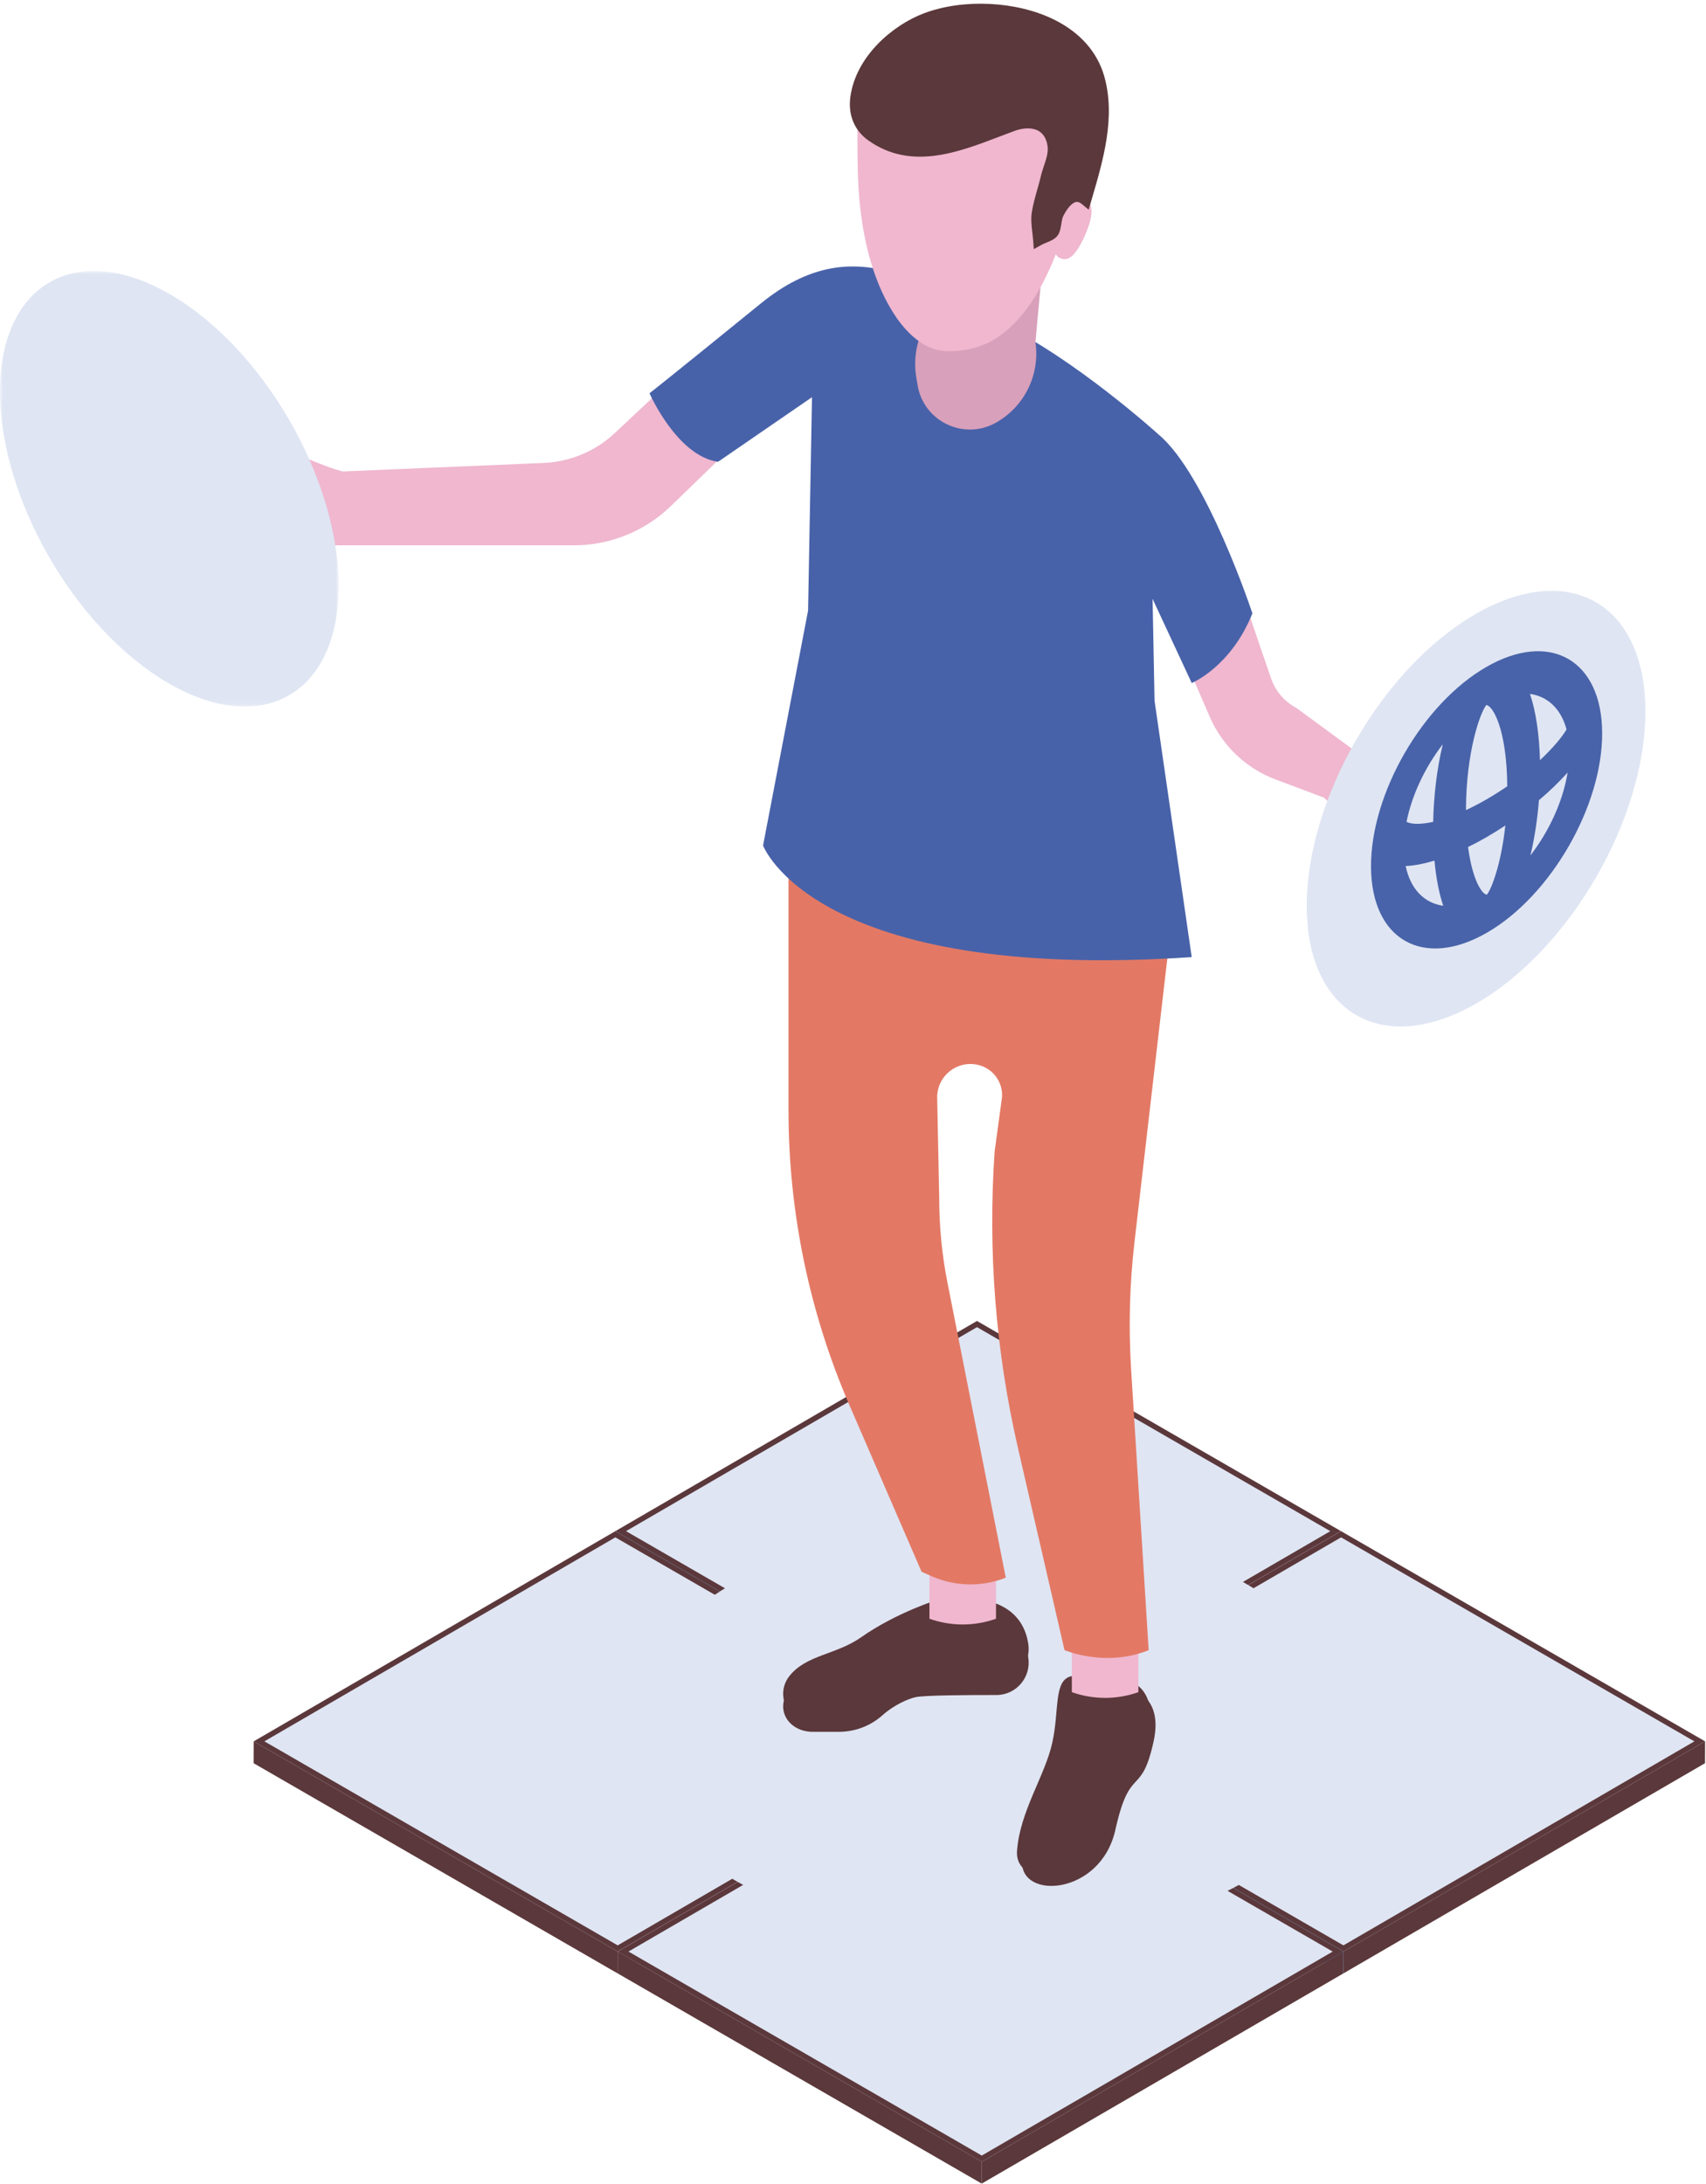 <svg xmlns="http://www.w3.org/2000/svg" xmlns:xlink="http://www.w3.org/1999/xlink" width="282" height="361" viewBox="0 0 282 361">
  <defs>
    <polygon id="ci-touchpoint-adv-a" points="0 72.886 0 .889 55.979 .889 55.979 72.886 0 72.886"/>
  </defs>
  <g fill="none" fill-rule="evenodd" transform="translate(0 -21)">
    <polygon fill="#5B383B" points="221.666 274.062 161.885 308.802 101.714 274.063 161.495 239.322"/>
    <polygon fill="#DFE5F3" points="103.483 274.06 161.496 240.346 219.898 274.064 161.884 307.779"/>
    <polygon fill="#F0B7CF" points="221.666 274.062 221.655 277.674 161.875 312.415 161.885 308.802"/>
    <polygon fill="#65B1FC" points="161.885 308.802 161.875 312.414 101.704 277.675 101.714 274.063"/>
    <polygon fill="#5B383B" points="281.848 308.802 222.068 343.542 161.896 308.803 221.676 274.063"/>
    <polygon fill="#DFE5F3" points="163.664 308.8 221.678 275.086 280.079 308.805 222.065 342.519"/>
    <polygon fill="#5B383B" points="281.848 308.802 281.837 312.414 222.057 347.156 222.068 343.542"/>
    <polygon fill="#65B1FC" points="222.067 343.543 222.056 347.156 161.885 312.416 161.895 308.803"/>
    <polygon fill="#5B383B" points="161.885 308.802 102.105 343.542 41.934 308.803 101.714 274.063"/>
    <polygon fill="#DFE5F3" points="43.703 308.8 101.716 275.086 160.118 308.805 102.104 342.519"/>
    <polygon fill="#F0B7CF" points="161.885 308.802 161.875 312.414 102.095 347.156 102.105 343.542"/>
    <polygon fill="#5B383B" points="102.105 343.543 102.095 347.156 41.924 312.416 41.934 308.803"/>
    <polygon fill="#5B383B" points="222.067 343.543 162.286 378.284 102.115 343.543 161.895 308.803"/>
    <polygon fill="#DFE5F3" points="103.884 343.542 161.897 309.827 220.299 343.546 162.285 377.26"/>
    <polygon fill="#5B383B" points="162.286 378.283 162.276 381.896 222.057 347.156 222.067 343.542"/>
    <polygon fill="#5B383B" points="102.105 347.156 162.276 381.896 162.286 378.283 102.116 343.543"/>
    <g transform="translate(0 .896)">
      <path fill="#DFE5F3" d="M205.868,281.799 C229.341,295.351 229.465,317.32 206.158,330.864 C182.85,344.409 144.923,344.409 121.45,330.858 C97.991,317.314 97.867,295.344 121.174,281.799 C144.481,268.255 182.409,268.255 205.868,281.799"/>
      <path fill="#F0B7CF" d="M248.145 149.693C246.018 148.403 243.153 148.25 240.791 147.475 238.346 146.673 235.724 145.796 233.19 145.563 230.314 145.297 226.724 145.377 223.962 144.133 223.904 144.107 223.839 144.096 223.78 144.072L214.245 137.08C212.298 136.047 210.82 134.311 210.106 132.227L205.149 117.756 195.685 128.676 199.965 138.566C202.038 143.353 205.966 147.093 210.85 148.927L218.853 151.934C220.04 153.273 222.56 154.079 223.742 155.306 225.802 157.447 226.47 159.029 229.952 159.473 232.419 159.787 236.024 158.68 237.929 157.082 240.386 155.023 242.22 153.46 245.837 153.399 247.328 153.374 248.672 154.244 249.498 152.601 250.208 151.189 249.273 150.377 248.145 149.693M109.782 84.026L101.643 91.667C98.44 94.674 94.263 96.431 89.873 96.617L56.656 98.025C54.156 97.374 51.668 96.216 49.465 95.399 46.708 94.377 43.538 93.981 40.592 93.596 37.744 93.223 34.681 91.951 31.822 92.234 30.305 92.383 28.926 92.761 28.961 94.588 29.001 96.711 30.835 96.476 32.376 97.247 36.385 99.253 37.393 102.033 39.114 105.777 40.408 108.596 43.105 110.62 46.048 111.558 49.782 112.748 51.27 111.453 54.442 110.268 54.479 110.254 54.525 110.247 54.564 110.234L94.86 110.234C100.85 110.234 106.606 107.902 110.907 103.733L119.974 94.946 109.782 84.026z"/>
      <path fill="#5B383B" d="M155.252 286.684C155.252 286.684 148.295 288.788 142.31 292.994 138.225 295.864 133.236 295.872 130.479 299.392 127.992 302.568 130.33 306.331 134.364 306.331L138.655 306.331C141.314 306.331 143.885 305.365 145.868 303.593 147.778 301.885 150.143 300.86 151.37 300.597 152.819 300.287 159.832 300.242 164.695 300.248 167.981 300.253 170.475 297.319 169.977 294.072 169.34 289.911 166.222 285.405 155.252 286.684M184.373 298.733C184.373 298.733 192.745 298.613 190.682 307.955 188.619 317.298 186.799 311.596 184.373 322.515 181.946 333.435 168.477 334.163 168.963 327.611 169.448 321.06 173.574 315.236 174.787 309.776 176.001 304.315 174.949 299.341 178.023 298.733 181.097 298.127 184.373 298.733 184.373 298.733"/>
      <path fill="#5B383B" d="M155.252 284.416C155.252 284.416 148.295 286.52 142.31 290.726 138.225 293.596 133.236 293.604 130.479 297.123 127.992 300.3 130.33 304.962 134.364 304.962L138.655 304.962C141.314 304.962 143.885 303.995 145.868 302.223 147.778 300.515 150.143 298.592 151.37 298.329 152.819 298.019 159.832 297.973 164.695 297.98 167.981 297.985 170.475 295.051 169.977 291.804 169.34 287.642 166.222 283.137 155.252 284.416M183.523 297.116C183.523 297.116 191.895 296.994 189.833 306.337 187.769 315.679 185.95 309.977 183.523 320.897 181.096 331.817 167.628 332.545 168.114 325.993 168.599 319.441 172.724 313.617 173.937 308.157 175.151 302.697 174.1 297.722 177.173 297.115 180.247 296.509 183.523 297.116 183.523 297.116"/>
      <path fill="#F0B7CF" d="M188.174 299.776C184.616 301.037 180.733 301.037 177.174 299.776L177.174 290.725 188.174 290.725 188.174 299.776zM164.636 287.643C161.078 288.905 157.194 288.905 153.636 287.643L153.636 278.592 164.636 278.592 164.636 287.643z"/>
      <path fill="#E37965" d="M130.339,150.788 L130.339,203.649 C130.339,220.43 133.78,237.034 140.45,252.433 L152.34,279.887 L154.051,280.635 C157.927,282.33 162.318,282.411 166.254,280.858 L156.615,232.099 C155.709,227.514 155.253,222.852 155.253,218.179 L154.915,201.459 C154.915,197.788 158.444,195.147 161.967,196.183 C164.274,196.861 165.798,199.052 165.632,201.45 L164.414,210.385 C163.274,226.862 164.578,243.416 168.286,259.51 L175.96,292.83 C175.96,292.83 182.755,295.741 189.873,292.83 L186.972,246.405 C186.534,239.405 186.72,232.378 187.527,225.411 L193.433,174.408 L130.339,144.964 L130.339,150.788 Z"/>
      <path fill="#4862A9" d="M191.491,91.9 C191.491,91.9 177.578,79.281 165.283,73.458 C152.988,67.633 141.34,57.603 125.809,70.222 C110.278,82.84 107.366,85.106 107.366,85.106 C107.366,85.106 111.896,95.46 118.691,96.43 L134.221,85.753 L133.574,121.02 L126.133,159.847 C126.133,159.847 134.545,182.496 196.991,178.29 L190.844,135.904 L190.52,119.079 L196.991,132.992 C196.991,132.992 203.463,130.347 207.021,121.478 C207.021,121.478 199.416,98.491 191.491,91.9"/>
      <path fill="#D8A0BA" d="M151.468,82.516 L151.678,83.774 C152.676,89.747 159.288,92.931 164.58,89.987 C169.334,87.342 171.952,82.028 171.152,76.647 L172.483,62.295 L158.408,58.655 L157.195,69.014 C152.826,72.021 150.594,77.285 151.468,82.516"/>
      <path fill="#F0B7CF" d="M179.483,52.762 C178.936,52.132 180.426,36.764 172.629,35.835 C153.532,33.558 141.727,36.264 141.733,38.164 C141.747,42.494 141.639,48.71 142.049,53.029 C142.679,59.859 144.212,65.544 146.644,70.062 C147.649,71.927 148.71,73.476 149.876,74.704 C150.919,75.826 152.043,76.706 153.232,77.321 C154.357,77.873 155.561,78.157 156.953,78.157 C159.139,78.157 161.166,77.73 163.044,76.888 C163.515,76.689 163.945,76.44 164.376,76.179 C167.689,74.173 170.53,70.716 172.902,65.81 C173.494,64.643 174.023,63.416 174.514,62.126 C174.824,62.597 175.272,62.864 175.826,62.927 L176.048,62.927 C176.971,62.927 177.951,61.885 178.975,59.797 C179.832,58.02 180.325,56.547 180.426,55.34 L180.426,54.99 C180.426,54.191 180.118,53.46 179.483,52.762"/>
      <path fill="#5B383B" d="M141.456,37.019 C141.466,36.772 141.488,36.523 141.522,36.271 C142.317,30.357 147.684,25.258 153.04,23.221 C162.331,19.688 178.458,21.996 181.592,32.955 C183.486,39.582 181.304,46.704 179.438,53.077 C177.443,51.427 175.729,53.664 174.848,55.462 C174.455,56.266 174.493,57.776 174.073,58.413 C173.68,59.01 172.405,59.327 171.741,59.694 C171.636,58.28 171.296,56.729 171.519,55.318 C171.83,53.366 172.551,51.352 173.004,49.42 C173.408,47.695 174.377,45.945 174.124,44.142 C173.609,40.468 170.471,39.697 167.366,40.83 C159.889,43.56 151.479,47.796 144.072,42.501 C142.212,41.172 141.366,39.209 141.456,37.019"/>
      <path fill="#5B383B" d="M169.893,39.382 C170.951,39.382 171.921,39.625 172.721,40.106 C173.626,40.648 174.77,41.767 175.084,44.007 C175.291,45.479 174.843,46.821 174.41,48.12 C174.238,48.63 174.067,49.136 173.95,49.642 C173.772,50.395 173.555,51.159 173.339,51.926 C173.005,53.104 172.661,54.321 172.477,55.47 C172.343,56.325 172.454,57.313 172.569,58.272 C172.868,58.141 173.179,57.987 173.264,57.876 C173.369,57.718 173.463,57.144 173.525,56.765 C173.624,56.166 173.726,55.548 173.977,55.036 C174.529,53.91 175.71,51.965 177.44,51.591 C177.809,51.511 178.293,51.483 178.843,51.653 C180.564,45.767 182.363,39.185 180.659,33.222 C179.678,29.793 177.191,26.994 173.469,25.129 C167.696,22.238 159.439,21.828 153.385,24.13 C148.54,25.971 143.24,30.777 142.484,36.4 C142.454,36.623 142.435,36.841 142.425,37.059 C142.345,39.012 143.109,40.62 144.636,41.71 C150.796,46.116 157.755,43.45 164.486,40.878 C165.345,40.549 166.195,40.225 167.034,39.918 C168.013,39.56 168.986,39.382 169.893,39.382 Z M170.887,61.277 L170.774,59.766 C170.744,59.377 170.696,58.979 170.649,58.575 C170.517,57.461 170.379,56.308 170.561,55.167 C170.761,53.902 171.121,52.63 171.47,51.4 C171.679,50.658 171.889,49.923 172.059,49.198 C172.19,48.637 172.377,48.072 172.569,47.504 C172.947,46.368 173.305,45.297 173.162,44.277 C172.995,43.086 172.511,42.243 171.722,41.769 C170.738,41.179 169.27,41.168 167.698,41.742 C166.869,42.046 166.029,42.366 165.179,42.692 C158.304,45.318 150.513,48.298 143.507,43.291 C141.452,41.822 140.379,39.579 140.487,36.978 L140.487,36.976 C140.498,36.701 140.523,36.423 140.56,36.14 C141.457,29.47 147.48,24.297 152.695,22.314 C159.218,19.836 168.119,20.276 174.339,23.394 C178.56,25.508 181.391,28.723 182.525,32.688 C184.452,39.424 182.356,46.574 180.506,52.884 L179.956,54.763 L178.82,53.824 C178.353,53.438 178.044,53.457 177.849,53.489 C177.19,53.631 176.375,54.55 175.72,55.889 C175.595,56.145 175.512,56.641 175.441,57.081 C175.326,57.781 175.218,58.443 174.882,58.947 C174.452,59.603 173.619,59.944 172.883,60.244 C172.633,60.346 172.395,60.441 172.212,60.543 L170.887,61.277 Z"/>
      <g transform="translate(0 64)">
        <mask id="ci-touchpoint-adv-b" fill="#fff">
          <use xlink:href="#ci-touchpoint-adv-a"/>
        </mask>
        <path fill="#DFE5F3" d="M28.081,4.726 C43.533,13.648 56.029,35.291 55.978,53.047 C55.928,70.804 43.352,77.971 27.898,69.049 C12.445,60.128 -0.051,38.485 -0.001,20.728 C0.051,2.972 12.627,-4.196 28.081,4.726" mask="url(#ci-touchpoint-adv-b)"/>
      </g>
      <path fill="#DFE5F3" d="M243.903,121.593 C228.45,130.515 215.955,152.158 216.005,169.915 C216.055,187.671 228.632,194.839 244.086,185.916 C259.539,176.995 272.034,155.352 271.983,137.595 C271.933,119.839 259.356,112.672 243.903,121.593"/>
      <path fill="#4863A9" d="M252.901,134.791 C255.831,135.196 258.036,137.256 258.947,140.662 C258.267,141.828 256.784,143.663 254.557,145.74 C254.442,141.631 253.904,137.724 252.901,134.791 M252.977,161.486 C253.676,158.574 254.138,155.451 254.385,152.362 C256.109,150.905 257.717,149.353 259.126,147.783 C258.363,152.499 256.093,157.447 252.977,161.486 M249.148,150.057 C248.087,150.78 246.954,151.51 245.733,152.215 C244.512,152.919 243.385,153.495 242.323,153.997 C242.339,144.458 244.644,137.916 245.689,136.625 C246.737,136.708 249.078,140.568 249.148,150.057 M238.566,169.807 C235.442,169.37 233.143,167.06 232.356,163.239 C233.778,163.174 235.38,162.873 237.116,162.333 C237.374,165.13 237.858,167.714 238.566,169.807 M238.49,143.111 C237.506,147.191 236.989,151.708 236.902,155.934 C234.667,156.432 233.188,156.308 232.498,155.932 C233.386,151.487 235.569,146.894 238.49,143.111 M242.671,160.093 C243.696,159.595 244.726,159.043 245.751,158.451 C246.782,157.856 247.812,157.211 248.83,156.537 C248.152,162.799 246.589,166.966 245.778,167.973 C244.969,167.901 243.381,165.553 242.671,160.093 M264.837,141.268 C264.802,129.166 256.202,124.266 245.672,130.346 C235.137,136.428 226.592,151.227 226.627,163.328 C226.661,175.433 235.261,180.333 245.796,174.252 C256.327,168.172 264.871,153.372 264.837,141.268"/>
    </g>
  </g>
</svg>
